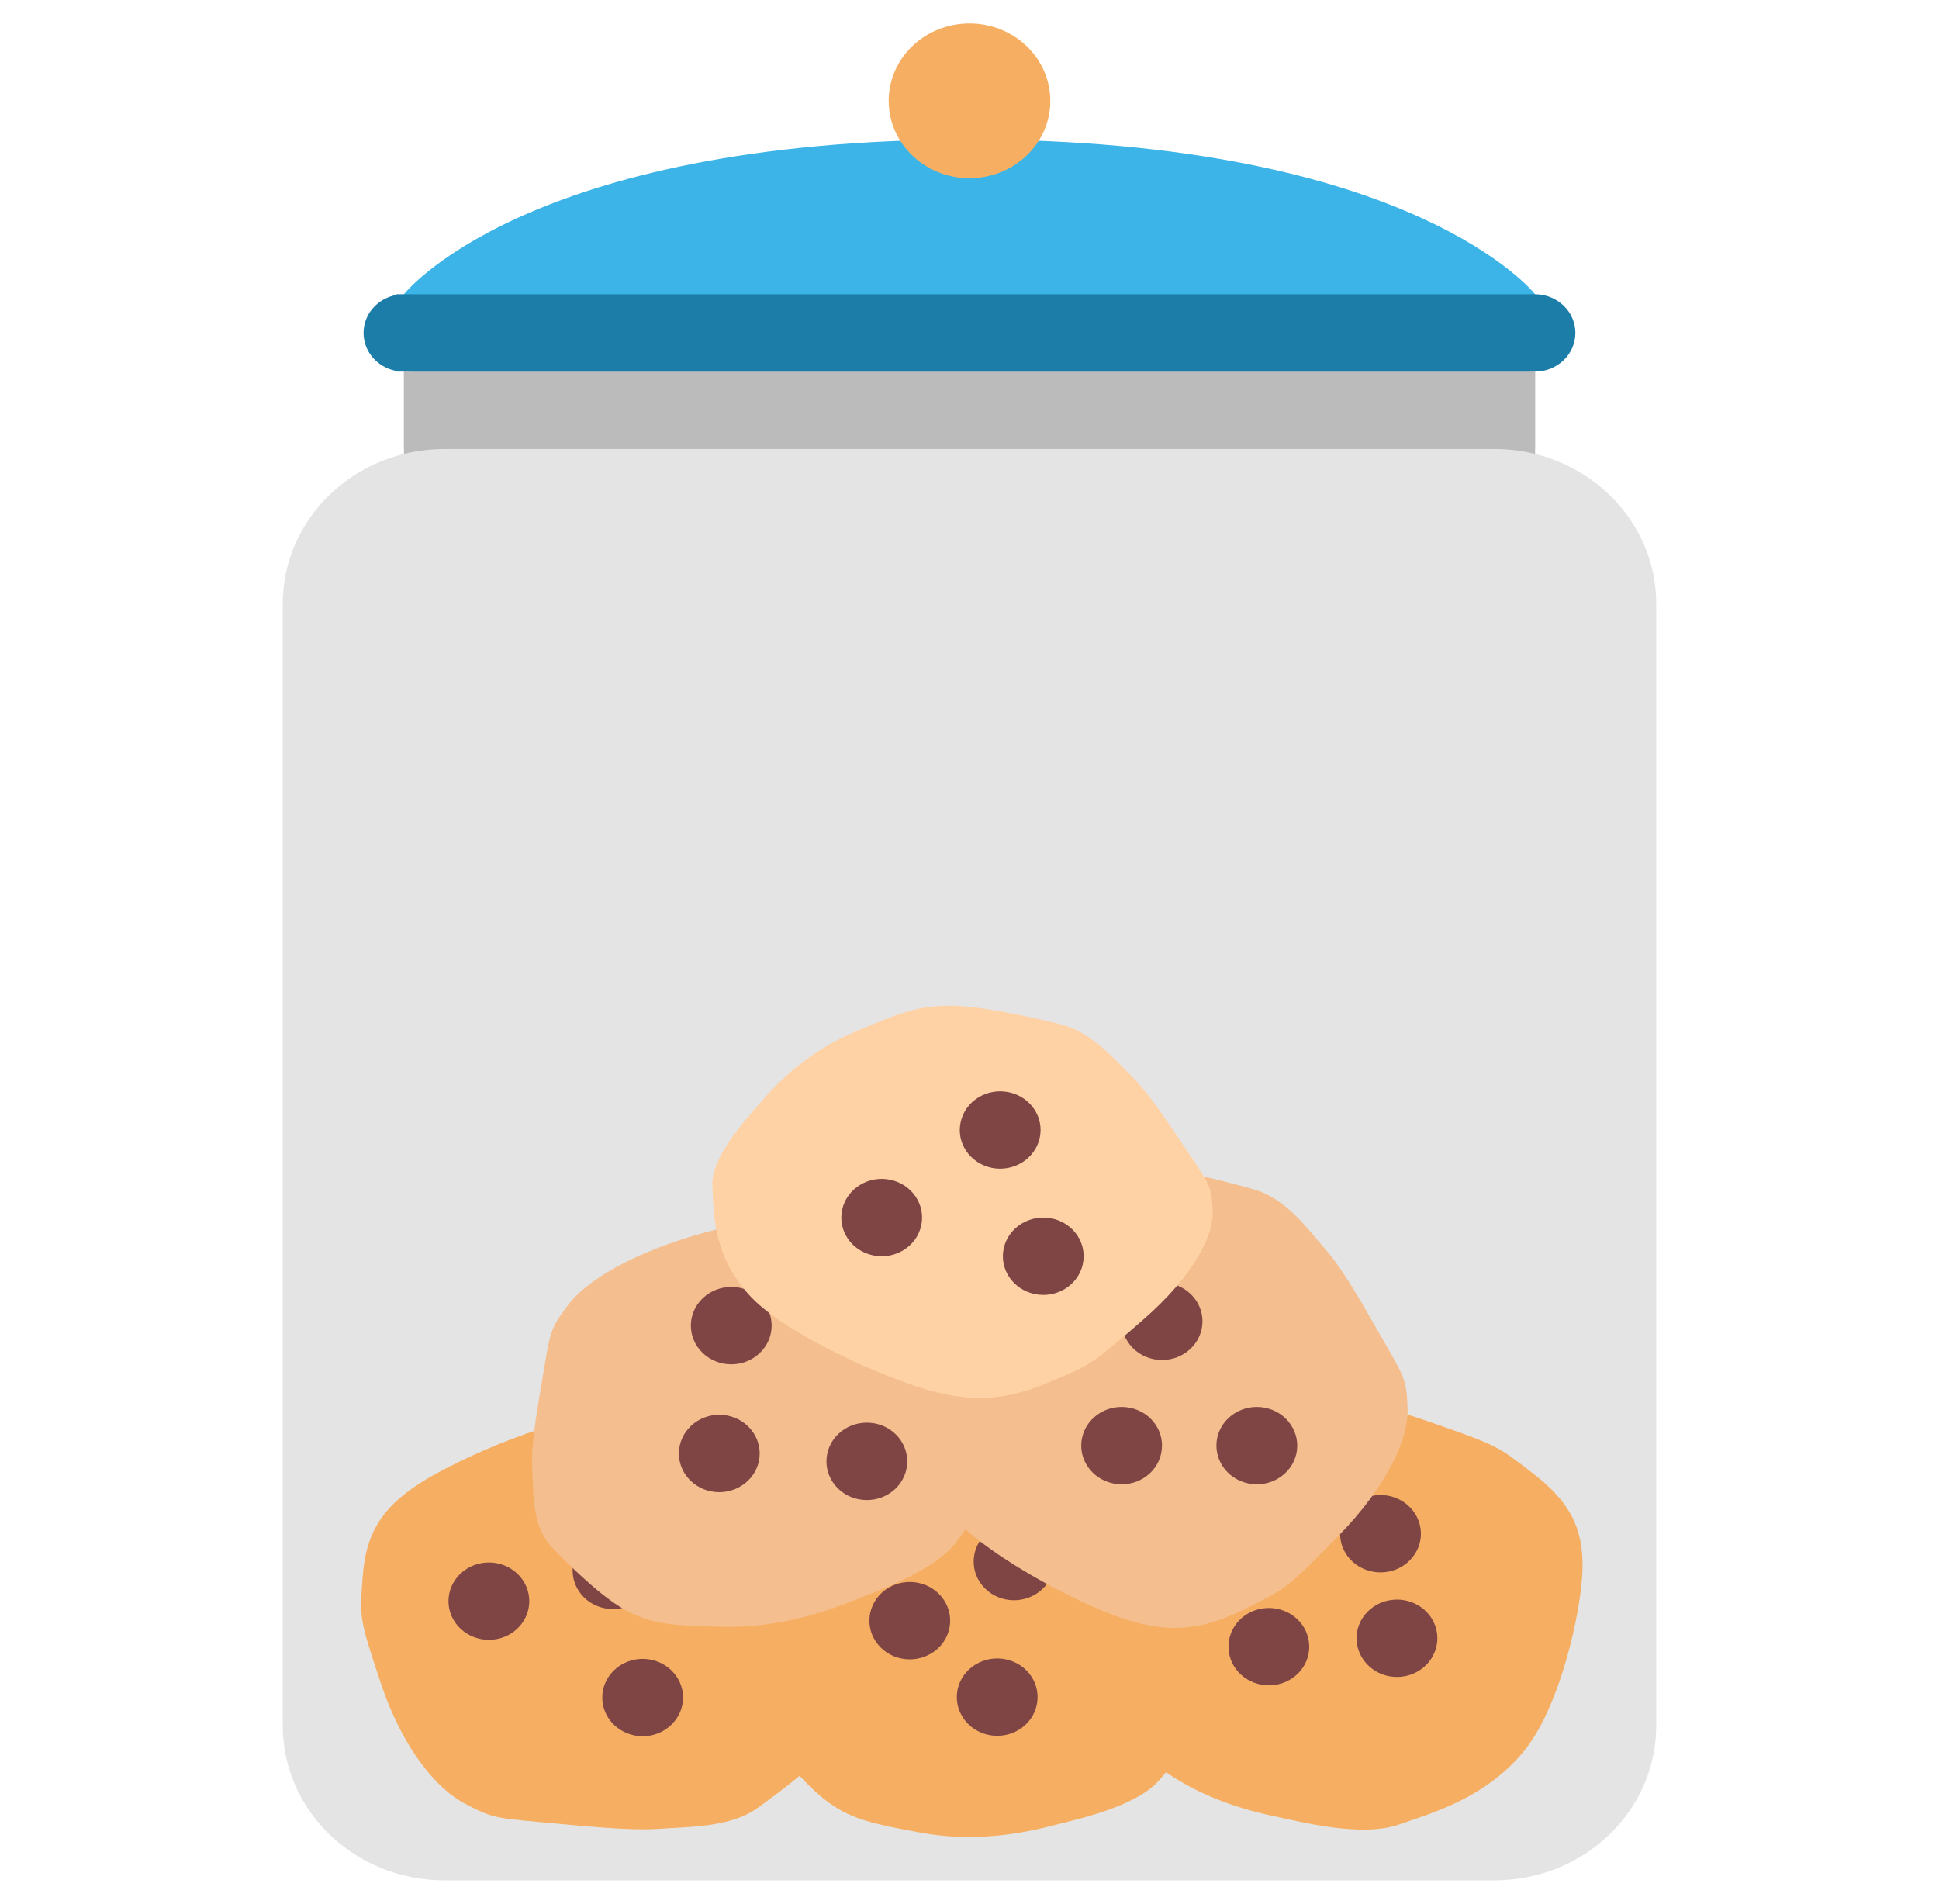 <svg width="331" height="325" viewBox="0 0 331 325" fill="none" xmlns="http://www.w3.org/2000/svg">
<g filter="url(#filter0_d_121_3993)">
<g clip-path="url(#clip0_121_3993)">
<path d="M262.048 46.234H68.957V111.865H262.048V46.234Z" fill="#BBBBBB"/>
<path d="M282.733 290.59C282.733 305.179 270.37 317 255.137 317H75.853C60.62 317 48.266 305.178 48.266 290.59V99.062C48.266 84.474 60.62 72.652 75.853 72.652H255.137C270.37 72.652 282.733 84.474 282.733 99.062V290.59Z" fill="#E4E4E4"/>
<path d="M165.502 19.812C89.601 19.812 68.954 46.233 68.954 46.233V59.438H262.046V46.233C262.046 46.233 241.398 19.812 165.502 19.812Z" fill="#3CB4E7"/>
<path d="M179.296 13.215C179.296 20.509 173.118 26.42 165.502 26.42C157.876 26.42 151.704 20.509 151.704 13.215C151.704 5.92 157.876 0 165.502 0C173.118 0 179.296 5.92 179.296 13.215Z" fill="#F6AF62"/>
<path d="M142.986 292.728C145.815 288.791 146.077 285.395 146.562 278.613C147.057 271.822 145.138 265.36 142.107 259.526C140.238 255.937 136.289 247.125 130.41 244.096C124.521 241.068 117.359 236.899 106.49 237.053C95.631 237.208 77.953 245.112 71.469 249.34C64.983 253.567 62.448 257.988 61.922 265.099C61.407 272.2 61.215 271.958 65.023 283.393C68.842 294.817 74.731 301.454 79.226 303.834C83.731 306.214 84.408 306.359 91.631 307.007C98.853 307.656 107.308 308.584 112.581 308.207C117.854 307.83 124.733 307.946 129.319 304.647C133.905 301.338 140.218 296.578 142.986 292.728Z" fill="#F6AF62"/>
<path d="M99.762 259.42C97.076 262.003 97.076 266.182 99.762 268.766C102.459 271.339 106.823 271.339 109.52 268.766C112.207 266.182 112.207 262.003 109.52 259.42C106.823 256.847 102.459 256.847 99.762 259.42Z" fill="#7F4545"/>
<path d="M104.833 281.129C102.136 283.702 102.136 287.891 104.833 290.465C107.52 293.047 111.894 293.047 114.581 290.465C117.279 287.891 117.279 283.702 114.581 281.129C111.894 278.546 107.52 278.546 104.833 281.129Z" fill="#7F4545"/>
<path d="M78.58 264.673C75.883 267.256 75.883 271.435 78.58 274.008C81.277 276.591 85.641 276.591 88.338 274.008C91.025 271.435 91.025 267.256 88.338 264.673C85.641 262.09 81.277 262.09 78.58 264.673Z" fill="#7F4545"/>
<path d="M141.41 303.689C145.612 306.717 149.451 307.433 157.108 308.855C164.774 310.267 172.31 309.542 179.235 307.761C183.497 306.668 193.922 304.53 197.922 299.867C201.942 295.204 207.377 289.603 208.286 280.151C209.175 270.71 201.921 254.234 197.74 247.995C193.578 241.755 188.79 238.91 180.77 237.421C172.755 235.94 173.038 235.805 159.674 237.45C146.309 239.085 138.188 243.225 135.046 246.785C131.895 250.346 131.663 250.906 130.218 257.078C128.783 263.241 126.884 270.448 126.793 275.072C126.712 279.697 125.904 285.646 129.207 290.106C132.511 294.566 137.299 300.728 141.41 303.689Z" fill="#F6AF62"/>
<path d="M175.664 281.651C173.31 278.787 168.977 278.275 165.977 280.529C162.977 282.773 162.452 286.924 164.806 289.797C167.149 292.67 171.483 293.173 174.483 290.929C177.477 288.675 178.003 284.524 175.664 281.651Z" fill="#7F4545"/>
<path d="M160.734 268.601C158.391 265.727 154.057 265.225 151.057 267.469C148.057 269.723 147.532 273.873 149.875 276.746C152.229 279.619 156.563 280.122 159.562 277.868C162.552 275.624 163.088 271.474 160.734 268.601Z" fill="#7F4545"/>
<path d="M178.528 258.51C176.184 255.637 171.856 255.134 168.855 257.379C165.855 259.633 165.33 263.783 167.674 266.656C170.027 269.53 174.361 270.032 177.356 267.778C180.366 265.534 180.892 261.384 178.528 258.51Z" fill="#7F4545"/>
<path d="M186.892 286.256C188.73 290.629 191.639 292.892 197.477 297.4C203.336 301.909 210.367 304.559 217.519 306.059C221.923 306.988 232.327 309.696 238.691 307.51C245.034 305.333 253.217 302.973 259.763 295.417C266.308 287.862 270.006 270.865 270.147 263.812C270.309 256.759 267.864 252.3 261.743 247.579C255.621 242.848 255.965 242.868 243.257 238.466C230.57 234.054 220.934 234.015 216.004 235.65C211.095 237.286 210.529 237.653 205.519 242.219C200.488 246.785 194.447 252.019 191.558 255.869C188.649 259.72 184.326 264.373 184.487 269.558C184.669 274.734 185.094 281.99 186.892 286.256Z" fill="#F6AF62"/>
<path d="M245.317 274.86C244.853 271.242 241.398 268.669 237.62 269.124C233.842 269.569 231.156 272.867 231.621 276.485C232.105 280.104 235.54 282.677 239.317 282.232C243.095 281.777 245.782 278.478 245.317 274.86Z" fill="#7F4545"/>
<path d="M223.438 276.291C222.973 272.673 219.539 270.11 215.741 270.555C211.963 271.009 209.296 274.298 209.761 277.926C210.226 281.544 213.68 284.108 217.458 283.663C221.236 283.219 223.923 279.91 223.438 276.291Z" fill="#7F4545"/>
<path d="M242.509 257.011C242.024 253.392 238.59 250.82 234.812 251.274C231.034 251.72 228.347 255.018 228.812 258.645C229.277 262.264 232.731 264.827 236.509 264.383C240.287 263.928 242.974 260.629 242.509 257.011Z" fill="#7F4545"/>
<path d="M107.379 271.194C111.774 273.419 115.633 273.525 123.339 273.718C131.057 273.911 138.492 272.103 145.259 269.404C149.411 267.75 159.604 264.199 163.26 259.226C166.916 254.254 171.937 248.179 172.149 239.172C172.372 230.175 164.007 215.77 159.422 210.526C154.835 205.293 149.896 203.329 141.815 203.116C133.744 202.913 134.017 202.748 120.854 206.27C107.702 209.792 99.924 214.879 97.046 218.692C94.167 222.503 93.975 223.064 92.975 229.072C91.985 235.08 90.612 242.123 90.854 246.486C91.086 250.839 90.703 256.546 94.309 260.242C97.904 263.948 103.096 269.017 107.379 271.194Z" fill="#F4BE8E"/>
<path d="M152.876 240.827C150.189 238.234 145.825 238.224 143.117 240.788C140.42 243.361 140.4 247.541 143.077 250.134C145.764 252.716 150.128 252.736 152.836 250.172C155.532 247.598 155.552 243.419 152.876 240.827Z" fill="#7F4545"/>
<path d="M127.683 239.482C125.006 236.889 120.632 236.879 117.935 239.443C115.228 242.017 115.208 246.196 117.895 248.789C120.572 251.372 124.945 251.391 127.643 248.818C130.35 246.254 130.37 242.074 127.683 239.482Z" fill="#7F4545"/>
<path d="M129.723 217.657C127.046 215.064 122.682 215.045 119.975 217.619C117.268 220.183 117.258 224.371 119.935 226.954C122.622 229.547 126.986 229.567 129.683 226.993C132.39 224.429 132.41 220.24 129.723 217.657Z" fill="#7F4545"/>
<path d="M240.287 236.628C240.145 231.975 239.924 231.395 236.63 225.677C233.317 219.969 229.64 213.168 226.408 209.463C223.195 205.767 219.579 200.592 213.903 199.005C208.226 197.418 200.204 195.358 194.992 195.426C189.659 195.494 186.245 197.167 179.417 200.534C172.614 203.901 167.411 208.892 163.431 214.348C160.976 217.705 154.612 225.483 154.875 231.52C155.148 237.546 155.017 245.16 161.057 253.141C167.088 261.123 184.306 269.887 191.901 272.373C199.498 274.859 205.155 274.308 212.286 270.787C219.418 267.265 219.297 267.537 228.267 258.423C237.216 249.301 240.428 241.281 240.287 236.628Z" fill="#F4BE8E"/>
<path d="M190.023 249.243C193.74 250.017 197.417 247.744 198.205 244.184C199.013 240.614 196.649 237.102 192.932 236.338C189.195 235.564 185.538 237.837 184.73 241.397C183.921 244.967 186.306 248.479 190.023 249.243Z" fill="#7F4545"/>
<path d="M196.912 228.028C200.649 228.792 204.306 226.528 205.115 222.958C205.923 219.398 203.538 215.886 199.821 215.112C196.104 214.348 192.426 216.612 191.618 220.182C190.831 223.742 193.194 227.254 196.912 228.028Z" fill="#7F4545"/>
<path d="M213.094 249.243C216.812 250.017 220.489 247.744 221.297 244.184C222.085 240.614 219.721 237.102 216.004 236.338C212.286 235.564 208.609 237.837 207.801 241.397C207.013 244.967 209.377 248.479 213.094 249.243Z" fill="#7F4545"/>
<path d="M207.013 202.856C206.852 198.88 206.65 198.386 203.336 193.511C200.043 188.635 196.366 182.84 193.134 179.677C189.922 176.513 186.305 172.102 180.629 170.748C174.947 169.393 166.936 167.633 161.713 167.69C156.37 167.748 152.956 169.18 146.148 172.053C139.34 174.926 134.137 179.183 130.147 183.846C127.703 186.71 121.328 193.346 121.601 198.492C121.874 203.639 121.743 210.14 127.773 216.951C133.814 223.751 151.036 231.24 158.633 233.358C166.229 235.476 171.875 235.012 179.012 232.004C186.143 228.995 186.022 229.227 194.972 221.449C203.942 213.671 207.155 206.822 207.013 202.856Z" fill="#FFD2A6"/>
<path d="M149.057 210.315C152.785 211.088 156.452 208.815 157.249 205.255C158.057 201.685 155.683 198.173 151.966 197.399C148.238 196.635 144.571 198.899 143.774 202.469C142.966 206.039 145.339 209.55 149.057 210.315Z" fill="#7F4545"/>
<path d="M169.28 195.368C173.008 196.132 176.67 193.869 177.478 190.299C178.286 186.729 175.902 183.217 172.189 182.453C168.462 181.689 164.795 183.952 163.997 187.523C163.189 191.083 165.563 194.595 169.28 195.368Z" fill="#7F4545"/>
<path d="M176.649 216.921C180.366 217.686 184.043 215.422 184.83 211.852C185.639 208.292 183.275 204.78 179.558 204.006C175.826 203.242 172.159 205.506 171.351 209.076C170.552 212.636 172.917 216.157 176.649 216.921Z" fill="#7F4545"/>
<path d="M266.914 48.167C265.56 46.881 263.803 46.233 262.046 46.233H67.681V46.349C66.368 46.581 65.105 47.191 64.074 48.168C61.388 50.751 61.388 54.93 64.074 57.503C65.105 58.49 66.368 59.09 67.681 59.332V59.438H262.046C263.803 59.438 265.561 58.8 266.914 57.503C269.601 54.929 269.601 50.751 266.914 48.167Z" fill="#1C7EA8"/>
<path d="M73.833 70.718C76.53 68.135 76.53 63.956 73.833 61.372C72.489 60.086 70.722 59.438 68.954 59.438V72.652C70.721 72.652 72.489 72.004 73.833 70.718Z" fill="#BBBBBB"/>
<path d="M257.156 61.372C254.469 63.956 254.469 68.135 257.156 70.718C258.51 72.005 260.267 72.653 262.045 72.653V59.438C260.268 59.438 258.51 60.086 257.156 61.372Z" fill="#BBBBBB"/>
</g>
</g>
<defs>
<filter id="filter0_d_121_3993" x="-4" y="0" width="339" height="325" filterUnits="userSpaceOnUse" color-interpolation-filters="sRGB">
<feFlood flood-opacity="0" result="BackgroundImageFix"/>
<feColorMatrix in="SourceAlpha" type="matrix" values="0 0 0 0 0 0 0 0 0 0 0 0 0 0 0 0 0 0 127 0" result="hardAlpha"/>
<feOffset dy="4"/>
<feGaussianBlur stdDeviation="2"/>
<feComposite in2="hardAlpha" operator="out"/>
<feColorMatrix type="matrix" values="0 0 0 0 0 0 0 0 0 0 0 0 0 0 0 0 0 0 0.25 0"/>
<feBlend mode="normal" in2="BackgroundImageFix" result="effect1_dropShadow_121_3993"/>
<feBlend mode="normal" in="SourceGraphic" in2="effect1_dropShadow_121_3993" result="shape"/>
</filter>
<clipPath id="clip0_121_3993">
<rect width="331" height="317" rx="10" fill="white"/>
</clipPath>
</defs>
</svg>
